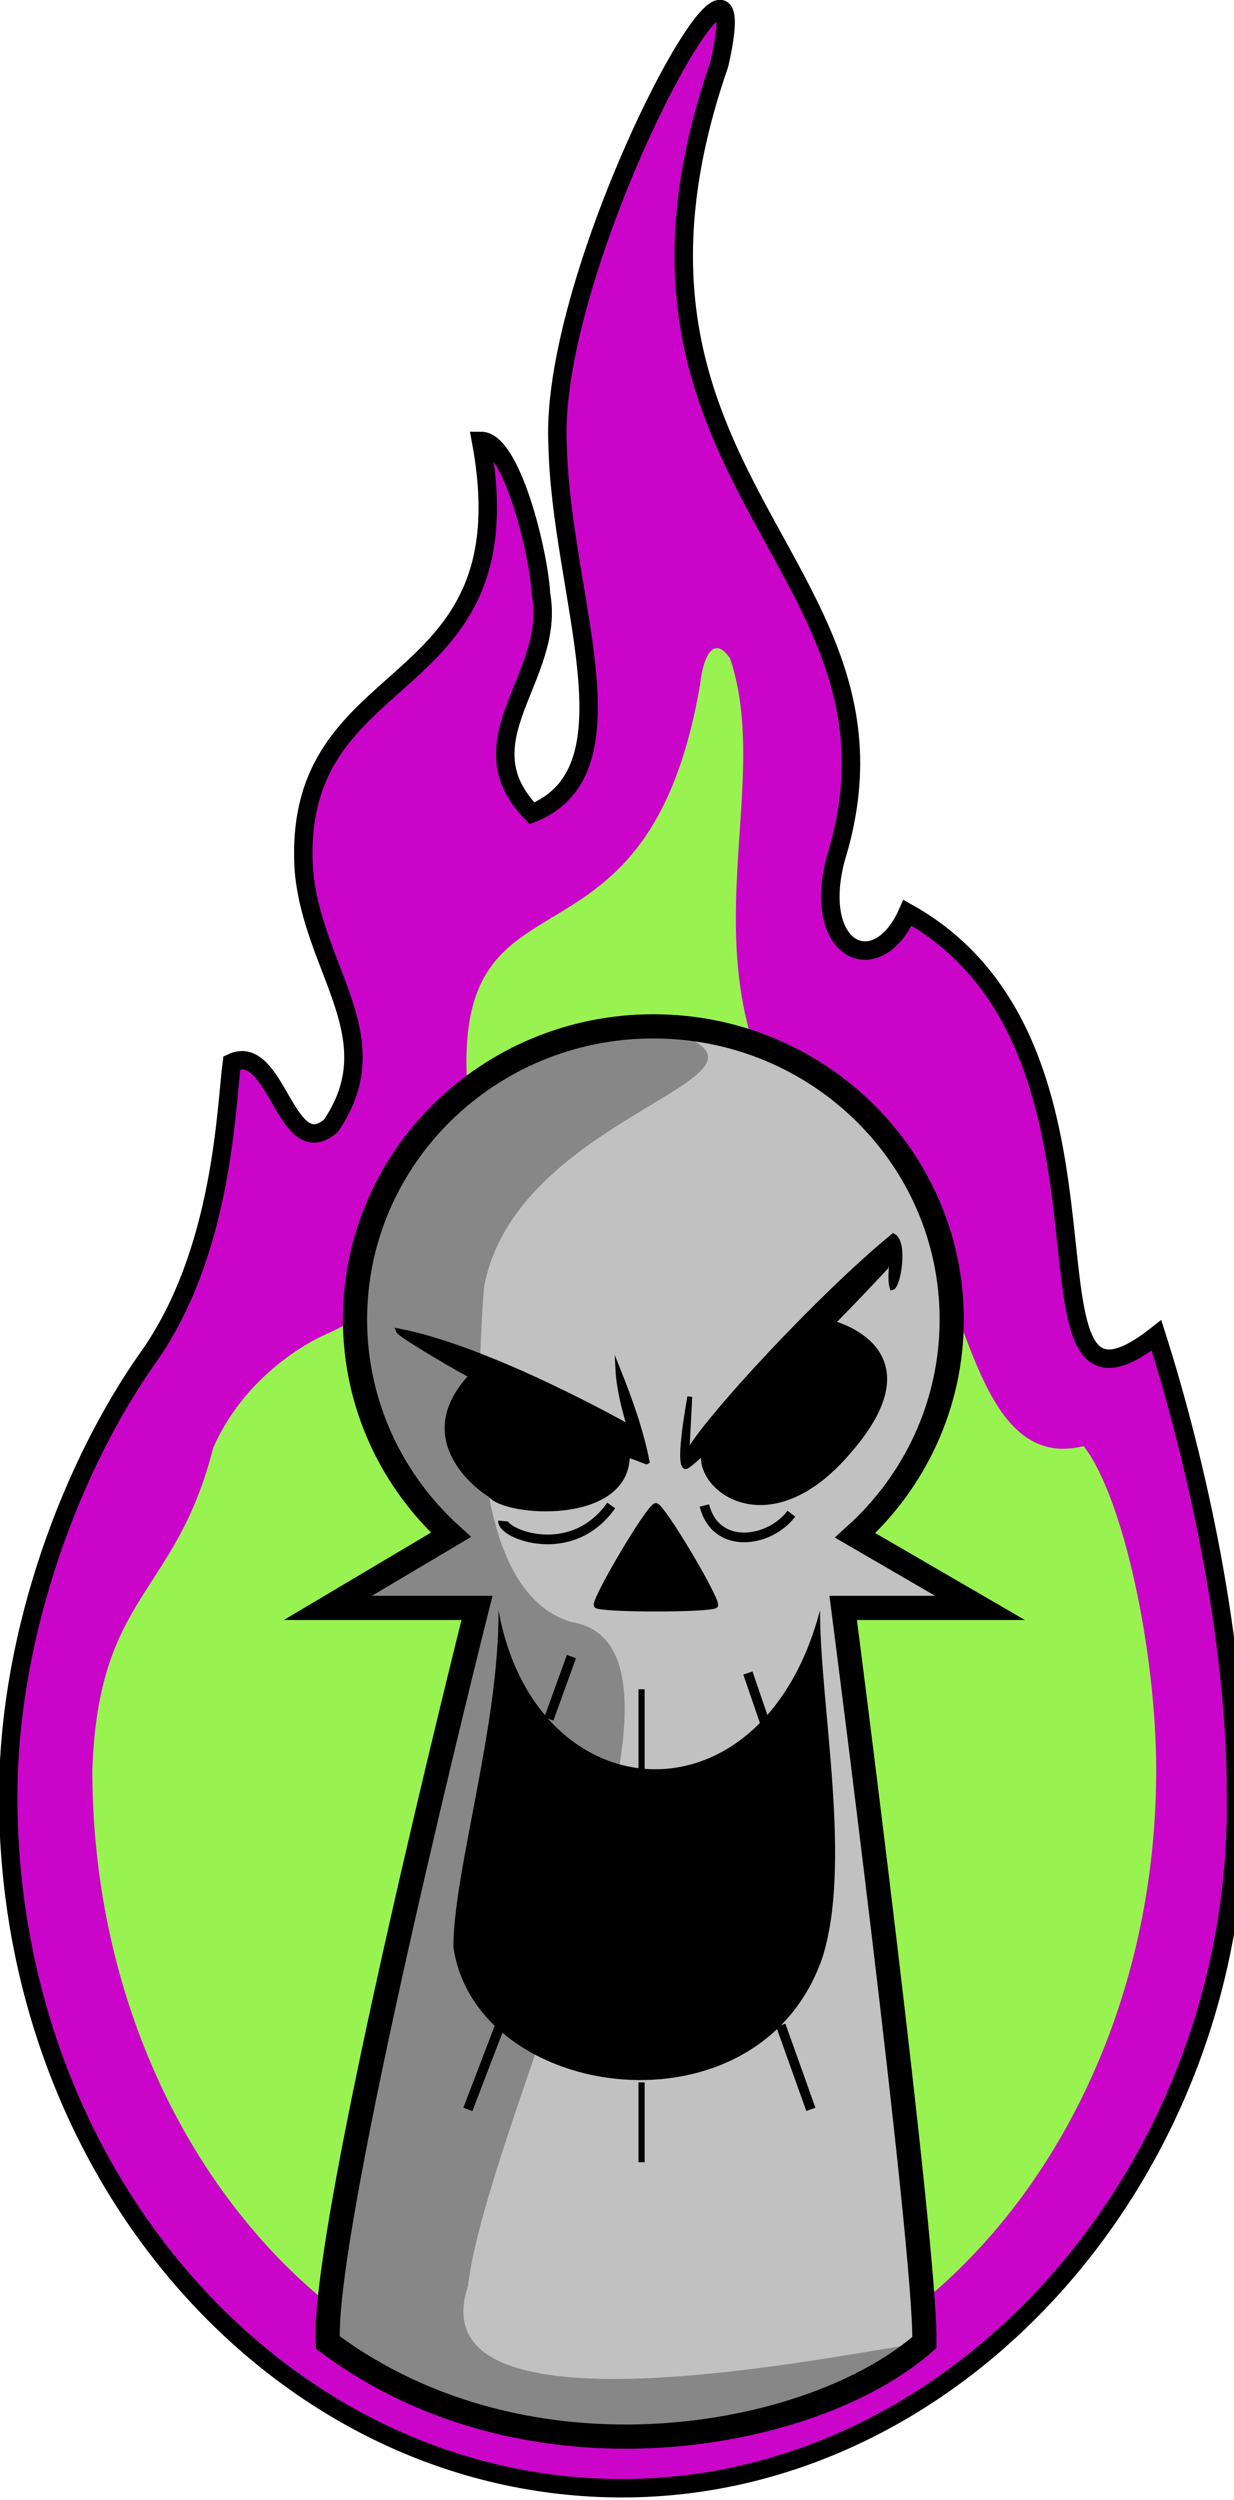<?xml version="1.0" encoding="utf-8"?>
<!-- Generator: Adobe Illustrator 18.1.1, SVG Export Plug-In . SVG Version: 6.00 Build 0)  -->
<!DOCTYPE svg PUBLIC "-//W3C//DTD SVG 1.1//EN" "http://www.w3.org/2000/svg">

<svg viewBox='0 0 201 407' xmlns="http://www.w3.org/2000/svg">
	<path
			d='M8.208,252.945  c4.192-12.359,9.901-23.458,15.965-32.019c12.128-17.12,12.617-40.594,13.595-47.926c7.334-3.423,8.801,16.625,16.136,10.268  c9.779-14.303-2.935-25.269-4.401-41.472c-2.323-35.175,36.917-26.74,28.849-70.018c4.89-0.008,9.367,17.803,9.78,24.987  c2.445,13.438-13.08,23.792-1.467,35.649c17.604-7.09,4.644-35.561,4.156-60.147c-1.467-29.825,33.786-94.5,26.343-61.791  c-23.654,68.151,33.773,81.489,18.974,129.273c-4.033,15.28,6.759,20.047,11.689,8.841c39.913,22.292,14.628,89.139,40.545,68.795  c6.538,20.539,13.036,49.711,12.958,75.134c0.733,60.354-44.771,112.552-99.996,112.552c-55.227,0-99.996-50.391-99.996-112.552  C1.339,278.923,4.016,265.305,8.208,252.945'
			fill='#CA05C9' stroke='#000000' stroke-miterlimit='10' stroke-width='3' />
	<path
			d='M53.326,217.098c-5.432,2.419-14.087,8.381-18.6,18.589c-6.09,24.132-18.717,23.618-19.683,52.484  c0,57.734,38.791,104.536,86.642,104.536c47.85,0,86.641-46.802,86.641-104.536c0-19.243-5.332-44.51-11.828-52.758  c-20.261,5.122-18.932-36.252-31.4-35.762c-41.073-31.052-17.459-66.43-26.168-92.427c-2.437-3.658-4.3-1.041-4.888,4.166  c-9.284,54.276-45.224,23.471-36.792,74.966C75.723,200.726,61.182,213.854,53.326,217.098z'
			fill='#98F351' />
	<g>
		<path
				d='M139.293,249.952   c9.67-8.722,15.728-21.241,15.728-35.149c0-26.354-21.757-47.72-48.596-47.72c-26.84,0-48.598,21.366-48.598,47.72   c0,13.858,6.016,26.337,15.623,35.055l-20.047,11.898h24.292c0,0-25.372,100.68-24.292,119.588   c32.837,24.556,79.217,15.842,97.165,0c0.329-14.86-13.225-119.588-13.225-119.588h22.284L139.293,249.952z'
				fill='#C1C1C1' stroke='#000000' stroke-miterlimit='10' stroke-width='3.939' />
		<path d='M102.193,236.839' fill='#FF0000' />
		<path
				d='M97.126,261.373c0.541,0.767,18.893,0.766,19.433,0   c0.541-0.767-8.637-16.227-9.716-16.291C105.764,245.019,96.587,260.605,97.126,261.373z'
				stroke='#000000' stroke-miterlimit='10' stroke-width='0.788' />
		<path
				d='M133.957,318.687c4.87-15.344-0.392-41.058-0.389-56.548c-9.45,35.903-46.427,33.092-52.366,0   c0.122,18.789-7.312,42.374-7.355,54.812C77.493,342.248,123.645,348.571,133.957,318.687z' />
		<line stroke='#000000' stroke-miterlimit='10' stroke-width='1.576' x1='89.402'
			  x2='93.078' y1='279.827' y2='269.679' />
		<line stroke='#000000' stroke-miterlimit='10' x1='104.5' x2='104.5' y1='275'
			  y2='288' />
		<line stroke='#000000' stroke-miterlimit='10' stroke-width='1.576' x1='124.556'
			  x2='121.823' y1='280.338' y2='272.358' />
		<line stroke='#000000' stroke-miterlimit='10' x1='104.5' x2='104.5' y1='339'
			  y2='352' />
		<line stroke='#000000' stroke-miterlimit='10' stroke-width='1.576' x1='127.184'
			  x2='132.079' y1='329.704' y2='343.398' />
		<line stroke='#000000' stroke-miterlimit='10' stroke-width='1.576' x1='81.454'
			  x2='76.209' y1='329.704' y2='343.398' />
		<path d='M114.737,245.082   c1.822,7.283,10.527,6.134,14.17,1.342' fill='none'
			  stroke='#000000' stroke-miterlimit='10' stroke-width='1.576' />
		<path d='M81.945,247.613   c-0.202,2.069,11.133,6.668,17.611-2.531' fill='none'
			  stroke='#000000' stroke-miterlimit='10' stroke-width='1.576' />
		<path
				d='M135.602,215.391c0,0,17.16,4.204,2.72,20.813   c-13.09,15.461-25.051,6.005-23.633,0.114c-1.688,1.555-2.775,2.474-3.013,2.441c-1.416-0.191,0.688-11.372,0.688-11.372   l-0.499,9.424c3.015-5.729,22.121-26.219,33.639-35.613c2.024,1.053,0.813,8.239-0.198,8.431c-0.446-1.324,0-4.407,0-4.407   S141.177,209.703,135.602,215.391z'
				stroke='#000000' stroke-miterlimit='10' stroke-width='0.788' />
		<path
				d='M102.193,236.839c3.221,1.101,3.061,1.248,3.221,1.101   c-1.102-5.453-2.889-10.295-4.778-15.032c0.213,4.265,1.945,9.464,1.945,9.464s-22.458-12.777-37.707-15.715   c0.241,0.687,11.185,7.07,11.935,7.304c-9.776,10.328,1.29,18.377,3.045,19.398C82.283,246.553,102.256,247.958,102.193,236.839z'
				stroke='#000000' stroke-miterlimit='10' stroke-width='0.788' />
		<path
				d='M106.425,167.083c-26.84,0-48.598,21.366-48.598,47.72c0,13.858,6.016,26.337,15.623,35.055l-20.047,11.898   h24.292c0,0-26.476,108.612-24.292,119.588c40.319,27.034,77.111,13.574,97.165,0c-15.564,2.238-82.813,16.424-74.358-9.147   c3.464-28.206,42.51-104.052,16.869-108.141c-17.004-4.982-15.384-39.67-14.247-54.428   C84.172,179.923,135.589,174.941,106.425,167.083z'
				opacity='0.3' />
	</g>
</svg>
